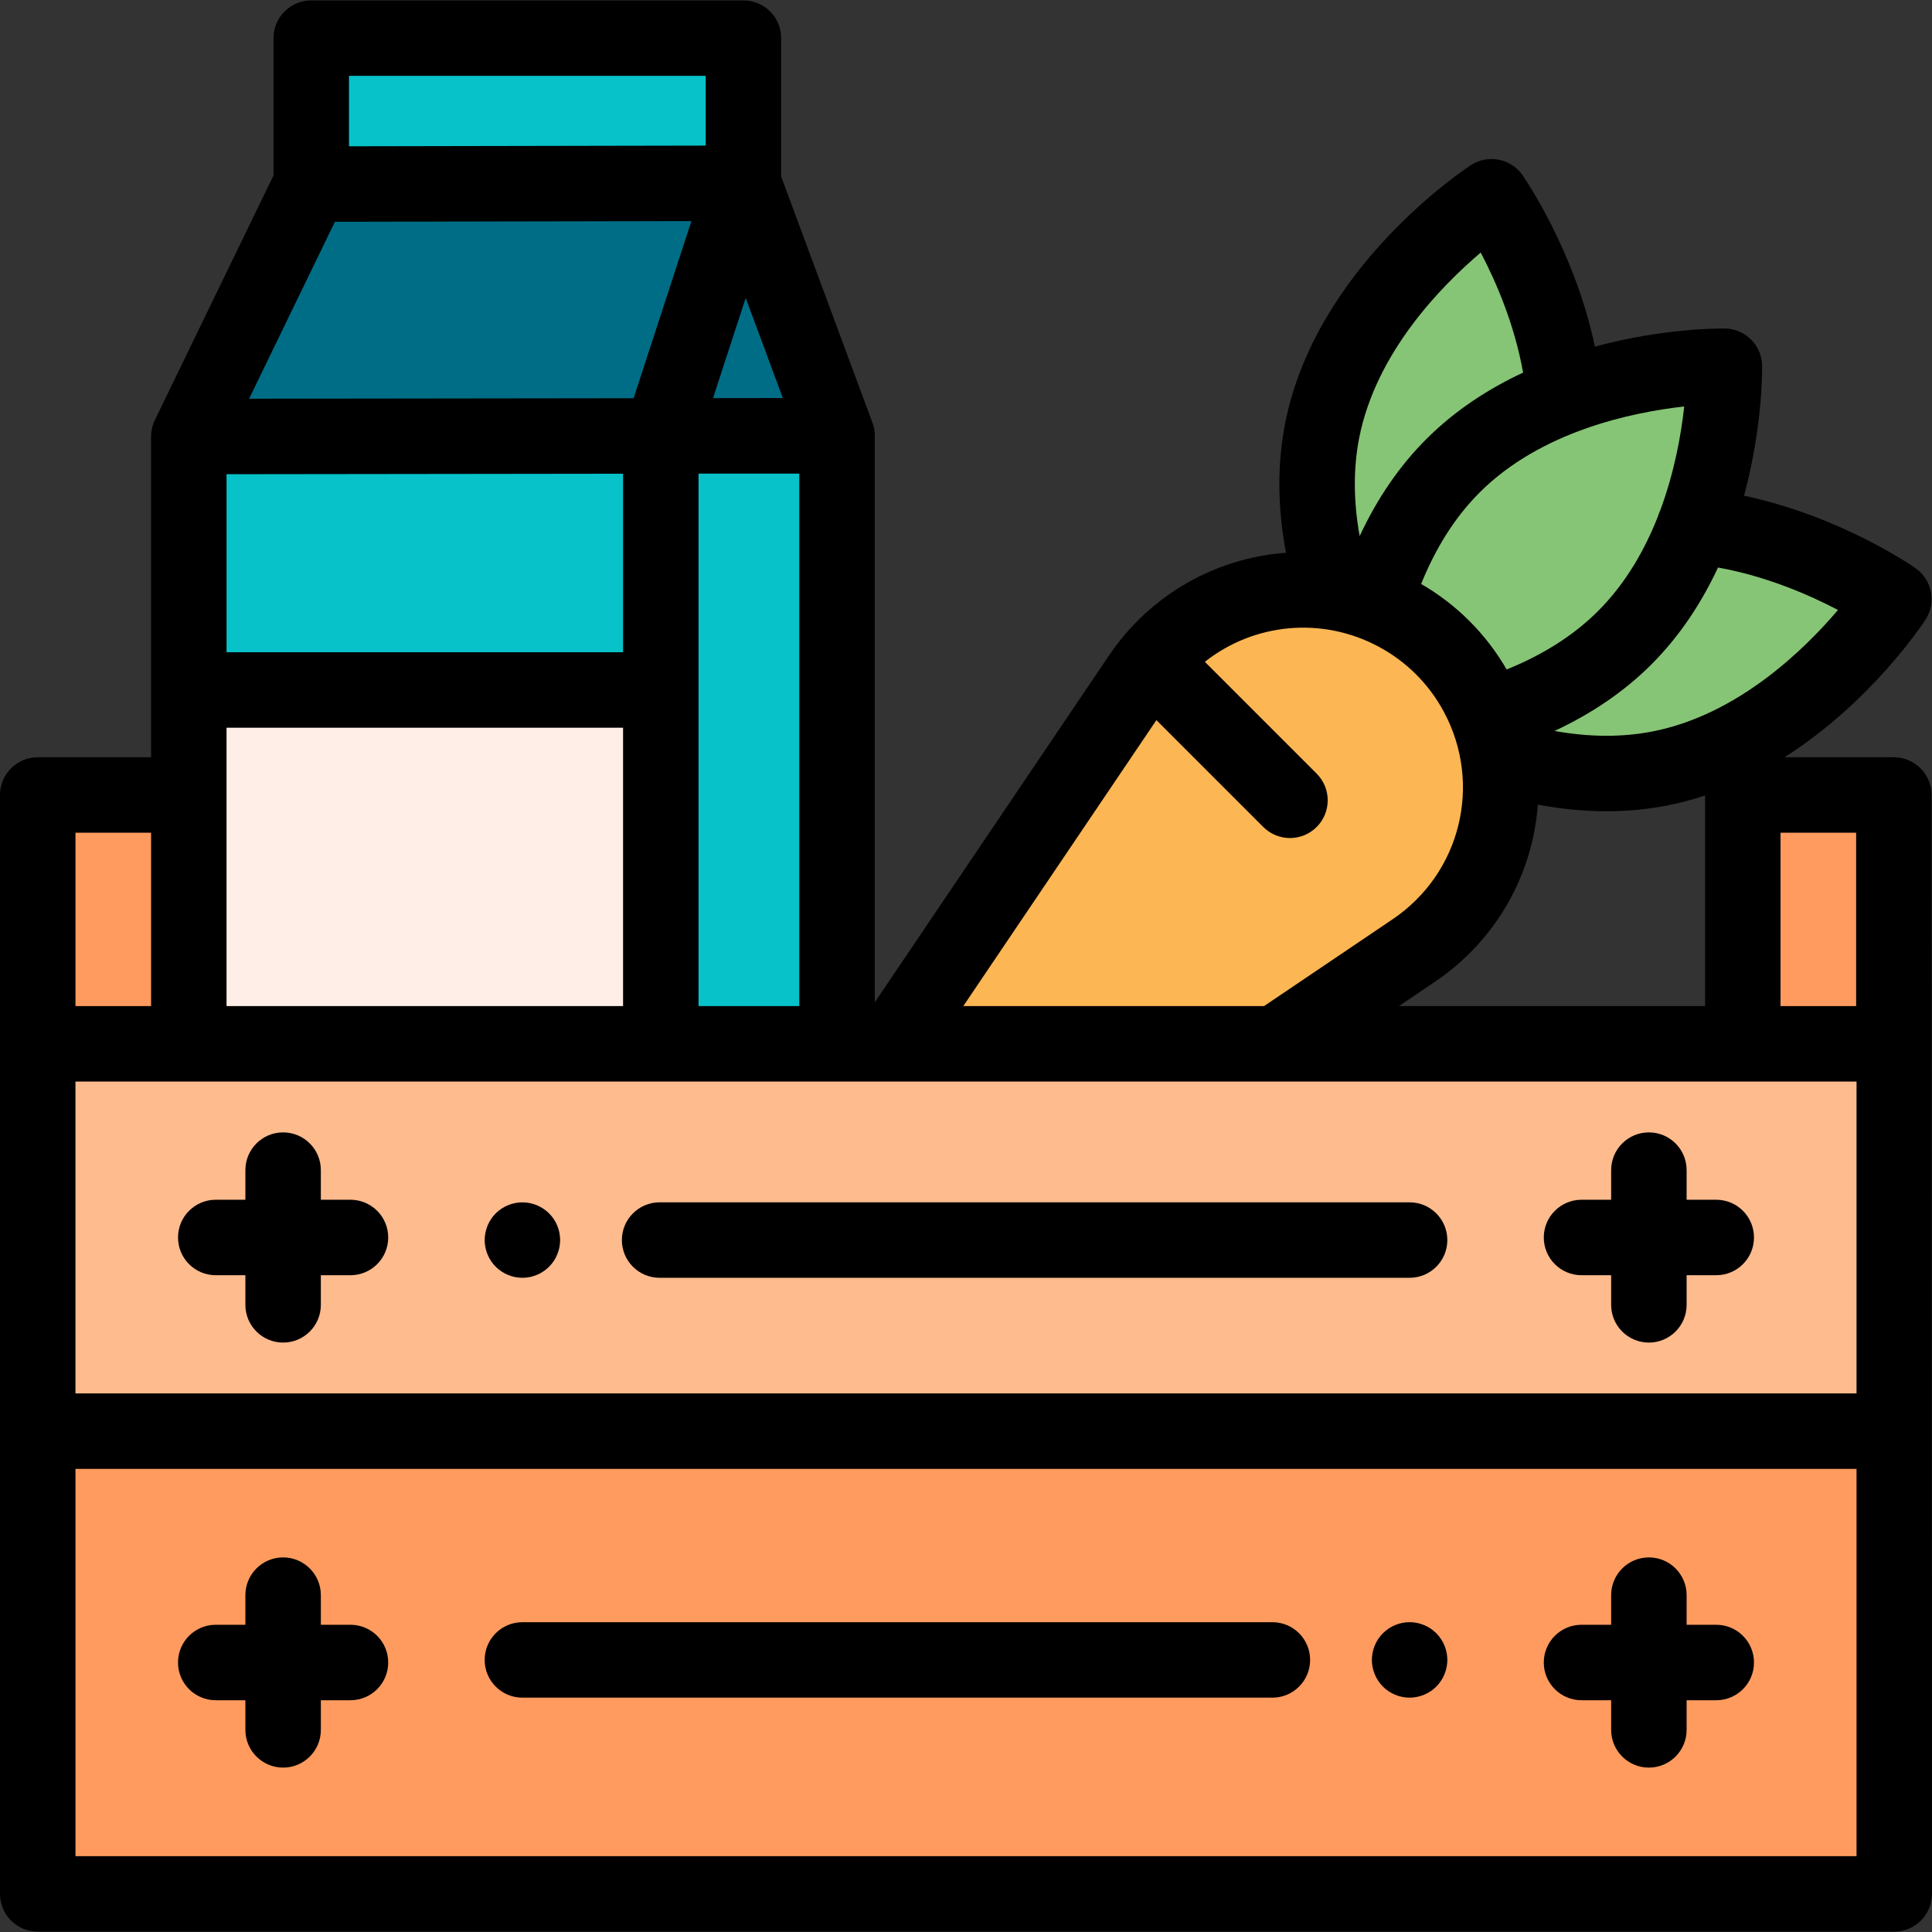 <svg xmlns="http://www.w3.org/2000/svg" xmlns:xlink="http://www.w3.org/1999/xlink" id="Capa_1" x="0" y="0" version="1.1" viewBox="0 0 512 512" xml:space="preserve" style="enable-background:new 0 0 512 512"><rect x="0" y="0" width="512" height="512" fill="#333333" stroke="none"/><g><path style="fill:#86c575" d="M399.401,201.011c12.04,3.489,26.151,5.432,40.403,2.656c37.693-7.341,62.092-44.902,62.092-44.902 s-23.854-16.673-52.848-19.295"/><path style="fill:#86c575" d="M414.564,104.985c-2.622-28.993-19.294-52.848-19.294-52.848s-37.562,24.4-44.902,62.092 c-2.774,14.244-0.835,28.349,2.651,40.384"/><path style="fill:#86c575" d="M397.002,188.91c11.526-3.871,23.718-10.052,33.583-19.917 c27.154-27.154,26.393-71.938,26.393-71.938s-44.784-0.76-71.938,26.394c-10.183,10.183-16.44,22.846-20.284,34.696"/></g><path style="fill:#fcb653" d="M338.042,276.628l36.616-24.727c22.225-15.009,29.474-44.41,16.772-68.03l0,0	c-4.851-9.021-12.246-16.416-21.267-21.267c-23.62-12.701-53.021-5.453-68.03,16.772l-65.675,97.252H338.042z"/><g><rect style="fill:#ff9b5f" width="40.04" height="65.945" x="10" y="210.68"/><rect style="fill:#ff9b5f" width="40.04" height="65.945" x="461.86" y="210.68"/></g><polygon style="fill:#07c2c9" points="82.488 48.784 82.488 10.103 197.014 10.103 197.014 48.568 221.822 115.468 221.822 276.628 50.037 276.628 50.037 115.683"/><polygon style="fill:#006d87" points="82.488 48.784 197.014 48.568 221.822 115.468 50.037 115.683"/><rect style="fill:#07c2c9" width="46.704" height="161.11" x="175.12" y="115.52"/><polygon style="fill:#006d87" points="197.014 48.568 175.174 115.519 221.822 115.519 221.822 115.468"/><rect style="fill:#ffeee7" width="125.08" height="93.78" x="50.04" y="182.85"/><rect style="fill:#ff9b5f" width="492" height="122.63" x="10" y="379.27"/><path d="M373.56,449.898c-2.63,0-5.21-1.069-7.07-2.93c-0.46-0.46-0.88-0.97-1.24-1.52c-0.37-0.54-0.67-1.12-0.92-1.73	c-0.25-0.6-0.45-1.229-0.57-1.87c-0.13-0.64-0.2-1.3-0.2-1.95c0-0.649,0.07-1.31,0.2-1.96c0.12-0.63,0.32-1.26,0.57-1.87	c0.25-0.6,0.55-1.18,0.91-1.72c0.37-0.55,0.79-1.06,1.25-1.52s0.97-0.88,1.52-1.25c0.54-0.36,1.12-0.67,1.72-0.92	c0.61-0.25,1.24-0.44,1.87-0.57c1.29-0.26,2.62-0.26,3.91,0c0.64,0.13,1.27,0.32,1.87,0.57c0.61,0.25,1.19,0.56,1.73,0.92	c0.55,0.37,1.06,0.79,1.52,1.25s0.88,0.97,1.24,1.52c0.36,0.54,0.67,1.12,0.92,1.72c0.25,0.61,0.44,1.24,0.57,1.87	c0.13,0.65,0.2,1.31,0.2,1.96s-0.07,1.311-0.2,1.95c-0.13,0.641-0.32,1.27-0.57,1.87c-0.25,0.61-0.56,1.19-0.92,1.73	c-0.36,0.55-0.78,1.06-1.24,1.52s-0.97,0.88-1.52,1.24c-0.54,0.359-1.12,0.67-1.73,0.92c-0.6,0.25-1.23,0.439-1.87,0.57	C374.87,449.829,374.21,449.898,373.56,449.898z"/><path d="M337.196,449.898H138.441c-5.523,0-10-4.478-10-10s4.477-10,10-10h198.754c5.523,0,10,4.478,10,10	C347.196,445.421,342.719,449.898,337.196,449.898z"/><rect style="fill:#febb8e" width="492" height="102.64" x="10" y="276.63"/><path d="M511.897,210.683c0-5.522-4.477-10-10-10h-28.992c22.939-14.572,36.596-35.266,37.379-36.471	c2.937-4.52,1.761-10.556-2.658-13.643c-0.92-0.644-20.03-13.835-45.444-19.201c4.963-18.295,4.815-33.371,4.796-34.482	c-0.091-5.39-4.439-9.737-9.829-9.829c-1.115-0.012-16.188-0.162-34.48,4.799c-5.366-25.415-18.559-44.526-19.202-45.446	c-3.088-4.419-9.124-5.596-13.643-2.657c-1.679,1.09-41.211,27.186-49.271,68.566c-2.092,10.742-2.005,22.195,0.248,34.166	c-18.402,1.358-35.886,10.908-46.953,27.295l-62.024,91.846V115.468c0-0.012,0-0.024-0.001-0.036c0-0.053-0.001-0.106-0.002-0.159	c0-0.011,0-0.023-0.001-0.034c-0.001-0.062-0.004-0.123-0.006-0.185c-0.001-0.022-0.002-0.044-0.003-0.066	c-0.002-0.05-0.005-0.101-0.008-0.151c-0.001-0.015-0.002-0.03-0.003-0.044c-0.004-0.063-0.009-0.126-0.015-0.188	c-0.002-0.018-0.003-0.036-0.005-0.054c-0.005-0.055-0.011-0.111-0.017-0.166c-0.001-0.01-0.002-0.021-0.003-0.031	c-0.007-0.065-0.015-0.13-0.024-0.196c-0.002-0.014-0.004-0.029-0.006-0.043c-0.008-0.058-0.017-0.117-0.025-0.175	c-0.001-0.008-0.002-0.017-0.004-0.025c-0.011-0.067-0.022-0.134-0.034-0.201c-0.002-0.011-0.004-0.021-0.006-0.032	c-0.011-0.059-0.022-0.117-0.033-0.175c-0.002-0.011-0.004-0.022-0.007-0.034c-0.013-0.064-0.027-0.129-0.041-0.193	c-0.003-0.013-0.006-0.027-0.009-0.04c-0.012-0.053-0.025-0.106-0.038-0.16c-0.004-0.015-0.007-0.03-0.011-0.045	c-0.016-0.064-0.033-0.127-0.05-0.191c-0.003-0.01-0.006-0.02-0.008-0.031c-0.015-0.054-0.03-0.108-0.046-0.161	c-0.005-0.017-0.01-0.034-0.015-0.05c-0.019-0.063-0.038-0.125-0.058-0.188c-0.002-0.007-0.004-0.013-0.006-0.02	c-0.018-0.056-0.036-0.111-0.055-0.167c-0.006-0.017-0.012-0.035-0.018-0.052c-0.022-0.062-0.044-0.124-0.067-0.186l-24.184-65.217	V10.104c0-5.522-4.477-10-10-10H82.488c-5.523,0-10,4.478-10,10v36.383L41.039,111.32c-0.038,0.078-0.074,0.157-0.11,0.235	c-0.005,0.011-0.01,0.022-0.015,0.033c-0.034,0.076-0.067,0.153-0.099,0.23c-0.005,0.011-0.01,0.023-0.014,0.035	c-0.033,0.08-0.065,0.16-0.096,0.24c-0.002,0.005-0.004,0.01-0.006,0.015c-0.1,0.26-0.188,0.523-0.265,0.789	c0,0.002-0.001,0.004-0.001,0.005c-0.026,0.088-0.05,0.176-0.073,0.265c-0.001,0.003-0.002,0.007-0.003,0.01	c-0.07,0.271-0.129,0.544-0.176,0.819c0,0.001,0,0.002,0,0.003c-0.015,0.088-0.029,0.176-0.041,0.264	c-0.001,0.009-0.003,0.018-0.004,0.026c-0.012,0.085-0.023,0.171-0.033,0.256c-0.001,0.008-0.002,0.017-0.003,0.025	c-0.01,0.088-0.019,0.176-0.026,0.265c0,0.001,0,0.003,0,0.004c-0.007,0.088-0.014,0.176-0.019,0.264	c0,0.007-0.001,0.014-0.001,0.021c-0.005,0.084-0.008,0.168-0.011,0.252c0,0.013-0.001,0.026-0.001,0.04	c-0.002,0.08-0.003,0.16-0.003,0.239c0,0.009,0,0.019,0,0.029v84.999H10c-5.523,0-10,4.478-10,10v291.214c0,5.522,4.477,10,10,10	h492c5.523,0,10-4.478,10-10L511.897,210.683z M491.897,266.628H471.86v-45.945h20.037L491.897,266.628L491.897,266.628z M451.86,266.628h-81.142l9.537-6.44c16.387-11.066,25.937-28.55,27.295-46.953c6.216,1.17,12.292,1.756,18.202,1.756	c5.471,0,10.8-0.502,15.964-1.508c3.492-0.68,6.875-1.585,10.144-2.671V266.628z M487.088,161.645	c-8.94,10.531-26.602,27.807-49.195,32.207c-8.034,1.564-16.724,1.514-25.934-0.142c10-4.651,18.611-10.559,25.697-17.645	c7.739-7.74,13.438-16.662,17.635-25.667C468.2,152.713,479.622,157.734,487.088,161.645z M439.986,135.24	c-0.203,0.435-0.376,0.887-0.516,1.355c-3.47,8.908-8.543,17.914-15.956,25.327c-6.371,6.37-14.505,11.568-24.235,15.494	c-5.457-9.427-13.235-17.206-22.662-22.662c3.925-9.729,9.12-17.861,15.495-24.235c16.287-16.288,40.505-21.274,54.224-22.798	C445.552,114.901,443.816,124.947,439.986,135.24z M360.182,116.142c4.403-22.607,21.698-40.278,32.223-49.21	c3.91,7.442,8.922,18.84,11.234,31.811c-9.005,4.196-17.929,9.895-25.669,17.635c-7.09,7.09-12.997,15.698-17.646,25.695	C358.669,132.864,358.618,124.174,360.182,116.142z M306.461,190.837l28.325,28.325c1.953,1.952,4.512,2.929,7.071,2.929	c2.559,0,5.119-0.977,7.071-2.929c3.905-3.905,3.905-10.237,0-14.143L319.3,175.39c12.886-10.178,30.915-12.16,46.128-3.979	c7.315,3.934,13.261,9.88,17.196,17.196c10.311,19.174,4.48,42.821-13.562,55.006l-34.08,23.015h-79.704L306.461,190.837z M197.619,78.96l9.836,26.525l-18.496,0.023L197.619,78.96z M211.822,125.52v141.108h-26.703V125.52H211.822z M92.488,20.104h94.526	v18.484l-94.526,0.178C92.488,38.766,92.488,20.104,92.488,20.104z M85.537,65.412l3.221-6.64l94.467-0.178l-15.312,46.941	l-101.901,0.128L85.537,65.412z M60.037,125.671l105.082-0.132v47.308H60.037V125.671z M60.037,192.847h105.082v73.781H60.037	V192.847z M20,220.683h20.037v45.945H20V220.683z M20,286.628h472v82.638H20V286.628z M492,491.897H20V389.266h472V491.897z"/><path d="M92.88,430.581h-7.851v-7.852c0-5.522-4.477-10-10-10s-10,4.478-10,10v7.852h-7.852c-5.523,0-10,4.478-10,10s4.477,10,10,10	h7.852v7.852c0,5.523,4.477,10,10,10s10-4.477,10-10v-7.852h7.851c5.523,0,10-4.478,10-10S98.403,430.581,92.88,430.581z"/><path d="M454.823,430.581h-7.852v-7.852c0-5.522-4.477-10-10-10s-10,4.478-10,10v7.852h-7.851c-5.523,0-10,4.478-10,10	s4.477,10,10,10h7.851v7.852c0,5.523,4.477,10,10,10s10-4.477,10-10v-7.852h7.852c5.523,0,10-4.478,10-10	S460.346,430.581,454.823,430.581z"/><path d="M419.12,337.946h7.851v7.852c0,5.522,4.477,10,10,10s10-4.478,10-10v-7.852h7.852c5.523,0,10-4.477,10-10	c0-5.522-4.477-10-10-10h-7.852v-7.852c0-5.522-4.477-10-10-10s-10,4.478-10,10v7.852h-7.851c-5.523,0-10,4.478-10,10	C409.12,333.469,413.597,337.946,419.12,337.946z"/><path d="M92.88,317.946h-7.851v-7.852c0-5.522-4.477-10-10-10s-10,4.478-10,10v7.852h-7.852c-5.523,0-10,4.478-10,10	c0,5.523,4.477,10,10,10h7.852v7.852c0,5.522,4.477,10,10,10s10-4.478,10-10v-7.852h7.851c5.523,0,10-4.477,10-10	C102.88,322.424,98.403,317.946,92.88,317.946z"/><path d="M138.44,338.63c-0.65,0-1.31-0.07-1.95-0.19c-0.64-0.13-1.27-0.33-1.87-0.58c-0.61-0.25-1.19-0.55-1.73-0.92	c-0.55-0.359-1.06-0.779-1.52-1.239c-0.46-0.46-0.88-0.971-1.24-1.521c-0.36-0.54-0.67-1.12-0.92-1.729	c-0.25-0.601-0.44-1.23-0.57-1.87c-0.13-0.641-0.2-1.3-0.2-1.95c0-0.65,0.07-1.311,0.2-1.95c0.13-0.64,0.32-1.27,0.57-1.88	c0.25-0.6,0.56-1.18,0.92-1.72c0.36-0.55,0.78-1.061,1.24-1.521s0.97-0.88,1.52-1.24c0.54-0.359,1.12-0.67,1.73-0.92	c0.6-0.25,1.23-0.449,1.87-0.569c1.29-0.261,2.62-0.261,3.91,0c0.63,0.12,1.26,0.319,1.87,0.569c0.6,0.25,1.18,0.561,1.72,0.92	c0.55,0.36,1.06,0.78,1.52,1.24s0.88,0.971,1.25,1.521c0.36,0.54,0.67,1.12,0.92,1.72c0.25,0.61,0.44,1.24,0.57,1.88	c0.12,0.64,0.19,1.3,0.19,1.95c0,0.65-0.07,1.31-0.19,1.95c-0.13,0.64-0.33,1.27-0.58,1.87c-0.25,0.609-0.55,1.189-0.91,1.729	c-0.37,0.55-0.79,1.061-1.25,1.521s-0.97,0.88-1.52,1.239c-0.54,0.37-1.12,0.67-1.72,0.92c-0.61,0.25-1.24,0.45-1.87,0.58	C139.75,338.56,139.09,338.63,138.44,338.63z"/><path d="M373.559,338.63H174.804c-5.523,0-10-4.478-10-10c0-5.523,4.477-10,10-10h198.754c5.523,0,10,4.477,10,10	C383.559,334.152,379.082,338.63,373.559,338.63z"/></svg>